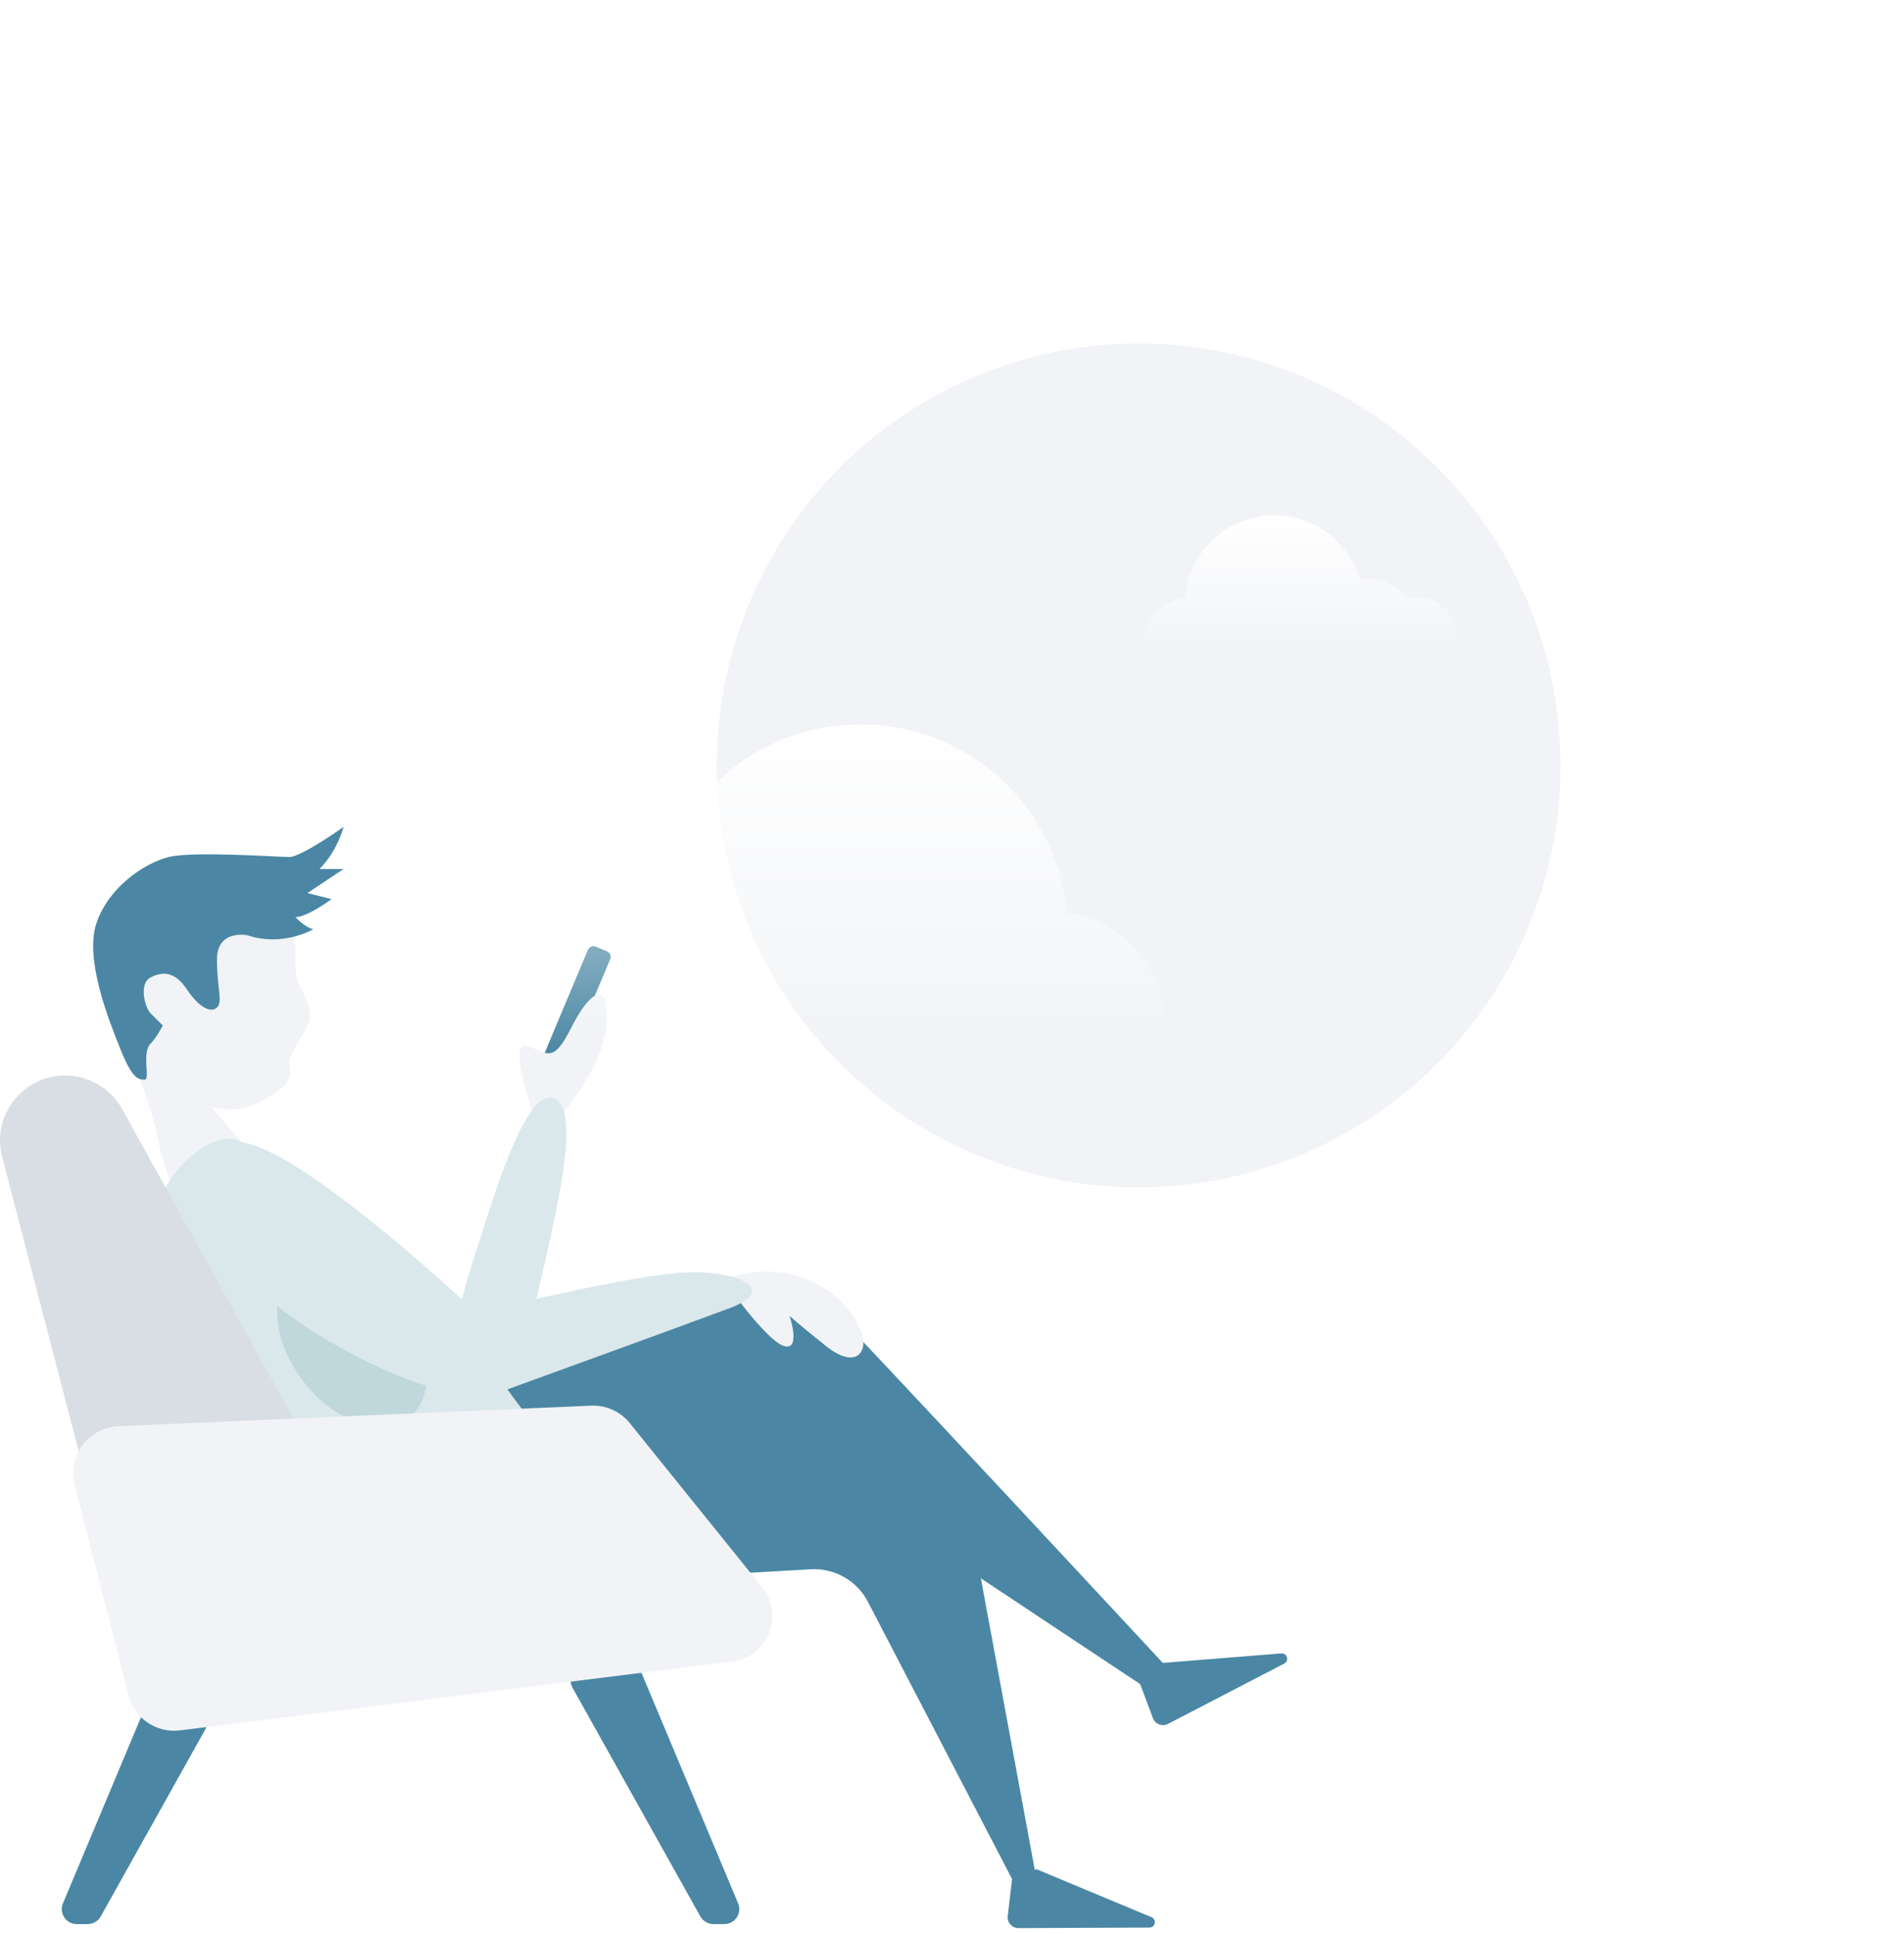 <svg width="255" height="259" viewBox="0 0 255 259" fill="none" xmlns="http://www.w3.org/2000/svg">
<path d="M33.905 154.242C31.483 152.63 24.219 142.961 24.219 142.961L16.954 139.737C16.954 139.737 20.183 147.795 20.99 151.824C21.797 155.854 24.219 163.106 25.833 165.523C27.448 167.941 34.712 158.271 34.712 158.271L33.905 154.242Z" fill="#F1F3F6"/>
<path d="M38.748 121.204C38.748 121.204 39.555 125.233 39.555 127.65C39.555 130.067 39.555 130.873 40.362 132.485C41.17 134.097 41.977 135.708 41.17 137.32C40.362 138.931 38.748 141.349 38.748 142.155C38.748 142.96 39.555 144.572 37.134 146.184C34.712 147.795 30.676 150.213 25.833 146.99C20.99 143.766 17.866 140.14 17.866 140.14L15.34 126.038L25.833 118.786H36.327L38.748 121.204Z" fill="#F1F3F6"/>
<path d="M20.183 139.738C18.908 141.011 20.183 144.573 19.376 144.573C18.569 144.573 17.762 144.573 16.147 140.544C14.533 136.514 11.304 128.456 12.918 123.621C14.533 118.787 19.376 115.563 22.605 114.758C25.833 113.952 37.134 114.758 38.748 114.758C40.363 114.758 46.013 110.729 46.013 110.729C46.013 110.729 45.206 113.952 42.784 116.369C46.013 116.369 46.013 116.369 46.013 116.369L41.17 119.592L44.399 120.398C44.399 120.398 41.17 122.816 39.556 122.816C41.17 124.427 41.977 124.427 41.977 124.427C41.977 124.427 37.941 126.845 33.098 125.233C33.098 125.233 29.062 124.427 29.062 128.456C29.062 132.485 29.869 134.097 29.062 134.903C28.255 135.709 26.641 134.903 25.026 132.485C23.412 130.068 21.797 130.068 20.183 130.874C18.569 131.68 19.376 134.903 20.183 135.709C20.99 136.514 21.797 137.32 21.797 137.32C21.797 137.32 20.99 138.932 20.183 139.738Z" fill="#4B87A4"/>
<path d="M74.739 143.002L73.245 142.382C72.834 142.213 72.64 141.737 72.809 141.326L78.734 127.2C78.904 126.789 79.38 126.596 79.791 126.765L81.285 127.386C81.697 127.555 81.89 128.03 81.721 128.441L75.796 142.567C75.626 142.978 75.15 143.172 74.739 143.002Z" fill="#4B87A4"/>
<path d="M71.614 149.796C70 144.961 68.386 139.32 70.807 140.126C73.229 140.932 74.036 142.543 76.457 137.709C78.879 132.874 81.3 131.262 81.3 136.097C81.3 140.932 78.072 145.767 74.843 149.796C71.614 153.825 71.614 149.796 71.614 149.796Z" fill="#F1F3F6"/>
<path d="M72.65 191.309L114.623 188.086L129.152 199.367L138.839 251.745H135.61L116.237 214.492C114.768 211.664 111.766 209.956 108.577 210.141L71.035 212.26L72.65 191.309Z" fill="#4B87A4"/>
<path d="M64.578 175.193C78.3 173.582 104.937 168.747 109.781 173.582C114.624 178.417 155.79 222.736 155.79 222.736L153.368 225.959L107.916 195.782C105.979 194.452 103.67 193.775 101.313 193.856L58.92 195.339L64.578 175.193Z" fill="#4B87A4"/>
<path d="M96.865 171.358C96.865 171.358 102.516 168.94 108.166 171.358C112.492 173.211 114.623 176.192 115.43 178.61C116.238 181.027 114.623 183.445 110.587 180.222C106.551 176.998 105.744 176.192 105.744 176.192C105.744 176.192 107.359 181.027 104.937 180.222C102.516 179.416 96.865 171.358 96.865 171.358Z" fill="#F1F3F6"/>
<path d="M62.157 175.998C70.228 174.386 86.372 170.357 92.829 170.357C99.287 170.357 104.13 172.775 97.672 175.192C91.215 177.61 64.578 187.279 64.578 187.279L58.928 182.445L62.157 175.998Z" fill="#DBE8EB"/>
<path d="M71.843 191.309L58.121 172.776C58.121 172.776 35.318 153.299 31.387 152.566C27.448 151.825 21.798 157.465 20.99 162.3C20.183 167.135 40.363 193.727 40.363 193.727L71.843 191.309Z" fill="#DBE8EB"/>
<g opacity="0.5" filter="url(#filter0_f_3489_948)">
<ellipse cx="47.142" cy="179.933" rx="8.238" ry="12.5" transform="rotate(-37.46 47.142 179.933)" fill="#A6C5CD"/>
</g>
<path d="M31.186 153.046C26.488 154.222 22.646 159.218 30.549 168.622C38.451 178.026 51.366 183.666 56.209 185.278C61.052 186.89 68.317 190.113 70.738 178.832C73.16 167.55 78.003 150.628 74.774 147.405C70.738 144 65.895 161.104 64.281 165.939C62.666 170.773 61.859 173.997 61.859 173.997C61.859 173.997 37.644 151.434 31.186 153.046Z" fill="#DBE8EB"/>
<path d="M152.561 225.153L154.409 230.069C154.716 230.882 155.66 231.245 156.435 230.842L171.989 222.768C172.692 222.405 172.385 221.342 171.594 221.406L154.982 222.736L152.561 225.153Z" fill="#4B87A4"/>
<path d="M135.578 251.358L134.965 256.572C134.86 257.434 135.538 258.191 136.41 258.191L153.942 258.119C154.733 258.119 154.951 257.031 154.216 256.725L138.839 250.311L135.578 251.358Z" fill="#4B87A4"/>
<path d="M23.128 223C22.322 223 21.595 223.484 21.284 224.227L8.431 254.876C7.879 256.194 8.847 257.65 10.276 257.65H11.746C12.47 257.65 13.138 257.258 13.491 256.626L30.627 225.976C31.373 224.643 30.409 223 28.882 223H23.128Z" fill="#4B87A4"/>
<path d="M84.159 223C84.965 223 85.692 223.484 86.004 224.227L98.856 254.876C99.409 256.194 98.441 257.65 97.011 257.65H95.542C94.817 257.65 94.15 257.258 93.796 256.626L76.66 225.976C75.915 224.643 76.878 223 78.406 223H84.159Z" fill="#4B87A4"/>
<path d="M8.293 144.032C2.772 144.306 -1.11 149.576 0.286 154.918L13.734 206.611L47.636 204.999L16.365 148.52C14.751 145.611 11.619 143.871 8.293 144.032Z" fill="#D9DEE4"/>
<path d="M17.196 227.014L10.004 198.835C9.011 194.959 11.845 191.148 15.856 190.979L79.156 188.231C81.165 188.142 83.095 189.012 84.354 190.576L102.088 212.574C105.098 216.313 102.838 221.898 98.068 222.486L24.106 231.712C20.942 232.107 17.979 230.093 17.196 227.014Z" fill="#F1F3F6"/>
<g filter="url(#filter1_d_3489_948)">
<circle cx="152.5" cy="90.5" r="62.5" fill="#F1F3F6"/>
<circle cx="152.5" cy="90.5" r="59.5" stroke="white" stroke-width="6"/>
</g>
<path d="M142.852 122.252C141.678 108.115 129.769 97 115.244 97C102.699 97 92.11 105.288 88.695 116.646C87.912 116.524 87.122 116.443 86.307 116.443C81.31 116.443 76.892 118.873 74.145 122.592C73.094 122.284 71.977 122.114 70.819 122.114C64.29 122.114 59 127.372 59 133.861C59 140.35 64.29 145.608 70.819 145.608C73.289 145.608 75.58 144.854 77.479 143.566C79.965 145.348 83.005 146.418 86.307 146.418C87.285 146.418 88.239 146.321 89.168 146.142C89.233 154.357 95.958 161 104.239 161C110.443 161 115.774 157.273 118.088 151.943C122.539 151.489 126.68 149.99 130.258 147.69C132.981 150.412 136.755 152.089 140.92 152.089C149.251 152.089 156 145.381 156 137.101C156 129.478 150.27 123.199 142.852 122.252Z" fill="url(#paint0_linear_3489_948)"/>
<path d="M158.693 80.048C159.201 73.863 164.358 69 170.647 69C176.079 69 180.664 72.626 182.142 77.595C182.481 77.542 182.824 77.506 183.176 77.506C185.34 77.506 187.253 78.57 188.442 80.197C188.898 80.062 189.381 79.987 189.882 79.987C192.709 79.987 195 82.288 195 85.127C195 87.966 192.709 90.266 189.882 90.266C188.813 90.266 187.821 89.936 186.999 89.373C185.922 90.152 184.606 90.62 183.176 90.62C182.753 90.62 182.34 90.578 181.938 90.5C181.909 94.094 178.998 97 175.412 97C172.726 97 170.418 95.37 169.415 93.037C167.488 92.839 165.695 92.183 164.146 91.177C162.967 92.368 161.333 93.101 159.529 93.101C155.922 93.101 153 90.167 153 86.544C153 83.209 155.481 80.462 158.693 80.048Z" fill="url(#paint1_linear_3489_948)"/>
<defs>
<filter id="filter0_f_3489_948" x="25.113" y="156.815" width="44.057" height="46.235" filterUnits="userSpaceOnUse" color-interpolation-filters="sRGB">
<feFlood flood-opacity="0" result="BackgroundImageFix"/>
<feBlend mode="normal" in="SourceGraphic" in2="BackgroundImageFix" result="shape"/>
<feGaussianBlur stdDeviation="6" result="effect1_foregroundBlur_3489_948"/>
</filter>
<filter id="filter1_d_3489_948" x="50" y="0" width="205" height="205" filterUnits="userSpaceOnUse" color-interpolation-filters="sRGB">
<feFlood flood-opacity="0" result="BackgroundImageFix"/>
<feColorMatrix in="SourceAlpha" type="matrix" values="0 0 0 0 0 0 0 0 0 0 0 0 0 0 0 0 0 0 127 0" result="hardAlpha"/>
<feOffset dy="12"/>
<feGaussianBlur stdDeviation="20"/>
<feColorMatrix type="matrix" values="0 0 0 0 0.849 0 0 0 0 0.87 0 0 0 0 0.894 0 0 0 1 0"/>
<feBlend mode="normal" in2="BackgroundImageFix" result="effect1_dropShadow_3489_948"/>
<feBlend mode="normal" in="SourceGraphic" in2="effect1_dropShadow_3489_948" result="shape"/>
</filter>
<linearGradient id="paint0_linear_3489_948" x1="107.5" y1="97" x2="107.5" y2="141.075" gradientUnits="userSpaceOnUse">
<stop stop-color="white"/>
<stop offset="1" stop-color="white" stop-opacity="0"/>
</linearGradient>
<linearGradient id="paint1_linear_3489_948" x1="174" y1="69" x2="174" y2="88.283" gradientUnits="userSpaceOnUse">
<stop stop-color="white"/>
<stop offset="1" stop-color="white" stop-opacity="0"/>
</linearGradient>
</defs>
</svg>
